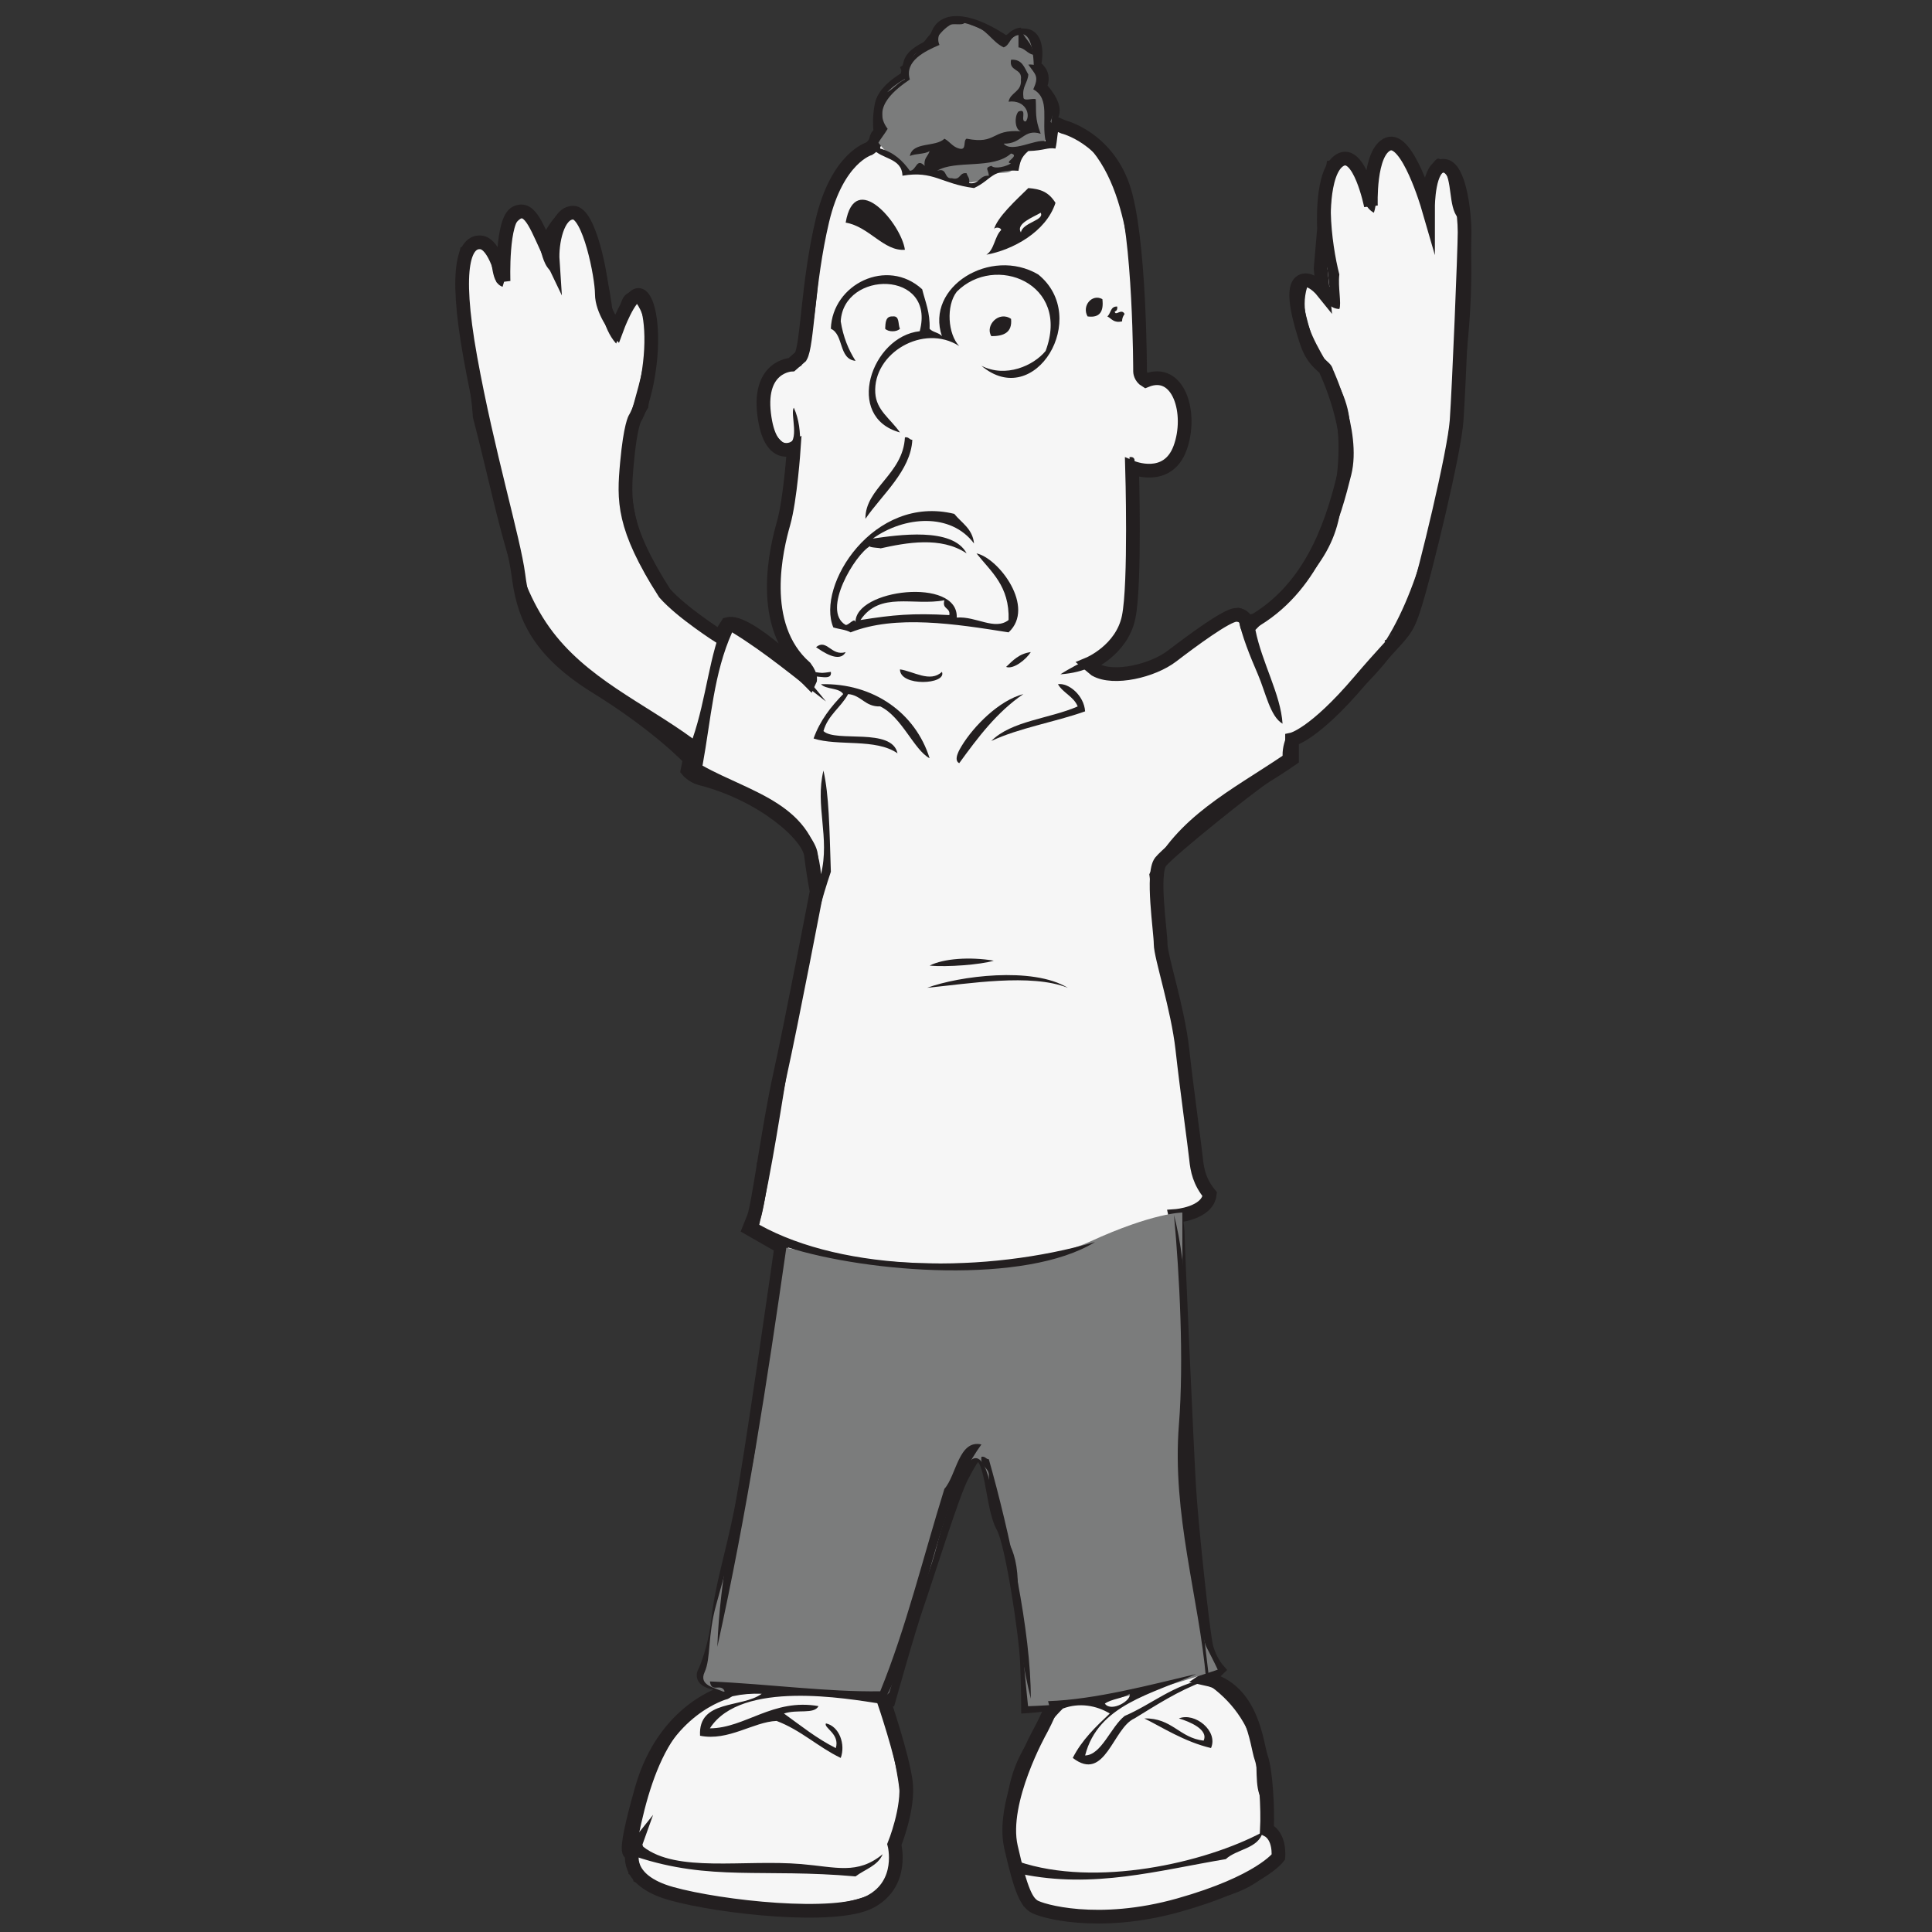 <?xml version="1.0" encoding="utf-8"?>
<!-- Generator: Adobe Illustrator 15.1.0, SVG Export Plug-In . SVG Version: 6.00 Build 0)  -->
<!DOCTYPE svg PUBLIC "-//W3C//DTD SVG 1.1//EN" "http://www.w3.org/Graphics/SVG/1.1/DTD/svg11.dtd">
<svg version="1.1" id="Layer_1" xmlns="http://www.w3.org/2000/svg" xmlns:xlink="http://www.w3.org/1999/xlink" x="0px" y="0px"
	 width="281.777px" height="281.777px" viewBox="-66.402 -2.344 281.777 281.777"
	 enable-background="new -66.402 -2.344 281.777 281.777" xml:space="preserve">
<rect x="-66.402" y="-2.344" width="281.777" height="281.777" fill="#333333" stroke="none"/>
<g>
	<path fill="#F6F6F6" stroke="#231F20" stroke-width="2" stroke-miterlimit="10" d="M83.206,2.838c-2.354-0.262-1.502,1-2.834,1.167
		c-5.334-3.667-8.833-3.667-9.833-1.667s0.167,1.5-1,2s-2.834,1.333-3.167,2.5s-0.5,2.167-0.5,2.167s-3.167,1.667-3.667,3.833
		s-0.166,4.333-0.166,4.333s-0.5,0-0.667,0.833s-1,1.333-1,1.333s-4.666,1.333-6.833,10.5s-2.167,18.166-3.167,19.833
		c-1.333,1.167-1.333,1.167-1.333,1.167s-4.833,0.167-4,7.167s4.333,5,4.333,5s-0.5,7.5-1.5,11s-3.833,14.833,3.167,21
		c1,1.333,0.666,2,0.666,2s-9-9.166-12-8.333c-1.166,1.833-1.166,1.833-1.166,1.833s-5.5-3.5-8-6.333c-6.167-9.667-6-13.5-5.5-19
		s1.166-6.5,1.166-6.5s1.5-2.333,2.167-8s-0.334-10-1.667-10s-3.166,5-3.166,5s-2.167-2.667-2.167-5.167s-1.834-11.833-4.167-11.833
		s-3.167,4.5-3,7c-2.333-4.833-3.166-8-5.333-7s-1.833,10-1.833,10s-1.168-5.5-3.334-5.667s-4,3-1.5,16.833s6.333,26.5,7,31.667
		s2.168,10.667,11.334,16.333s13.666,10.5,13.666,10.5l-0.333,1.667c0,0,0.668,0.833,1.834,1.167
		c9.166,2.333,15.832,8.334,16.166,11.167s0.834,5.333,0.834,5.333s-3.668,19.167-5.334,26.667s-3.166,19.168-3.833,20.834
		s-0.667,1.666-0.667,1.666l4.667,2.668c0,0-4.501,31.666-5.834,38.332c-1.333,6.668-2.833,11.168-3.333,15.834s-2,7.834-2,7.834
		s-1,1.334,2,1.666c3,0.334,1,1.334,1,1.334s-8.834,2.332-12.167,14c-3.333,11.666-1.333,9.166-1.333,9.166
		s-1.499,4.168,5.667,6.168s24,3.832,29,1.166s3.5-8.334,3.5-8.334s2.166-5.334,1.666-9.166c-0.5-3.834-3.166-11.666-3.166-11.666
		l0.666-0.168c0,0,2.834-10.166,4.167-14s5.167-16.166,6.5-18.666c1.333-2.5,2.167-4.334,3.333-2.5
		c1.168,1.832,1.334,7.498,2.668,9.832c1.332,2.334,3.332,15.668,3.5,19.668c0.166,4,0.166,6.5,0.166,6.5s2.5-0.168,3.666-0.5
		c-0.666,1.832-1.832,4-1.832,4s-5.834,10.332-4.334,17c1.5,6.666,2.334,8,3.334,8.666c1,0.668,9.334,3.166,21.166-0.166
		c11.834-3.334,14.5-7,14.5-7s0.334-3-1.666-4c0.166-3-0.166-8.668-0.834-10.5c-0.666-1.834-1.166-10-8-11.5
		c1-0.666,1.666-1.334,1.666-1.334s-1.166-1.332-1.666-3.332s-2.166-17.668-2.5-23.168c-0.332-5.5-1.666-35.5-1.666-36.832
		c0-1.334-0.334-2.834-0.334-2.834s4.668-0.332,5-3.166c-1.5-1.834-1.832-3.5-2-5.168c-0.166-1.666-1.332-10-2-16
		c-0.666-6-3.166-13.5-3.166-15.333s-1.334-10.333,0-12c1.332-1.667,13.166-11.167,15.332-12.5c2.168-1.333,3.834-2.5,3.834-2.5
		v-2.833c0,0,3.166-0.667,9.834-8.5c6.666-7.833,6.666-6.5,8.166-11.333s5.668-22,6-26.667c0.334-4.667,1.166-25,1.166-27.5
		s-0.666-9.5-3-9.667c-2.332-0.167-2.332,6-2.332,6s-3-10.334-5.834-9.167s-2.5,9-2.5,9s-1.666-8.333-4.5-6.667s-2.334,10-2.334,10
		l-0.5,5.833l0.334,3.333c0,0-2-2.5-3.334-1.333c-1.332,1.167,0,5.833,1,8.833s2.834,3.5,2.834,4.167c0,0,4.166,8.833,2.666,14.833
		s-4.166,16-12.832,21.333c-0.668,0.333-1.5,0.333-1.5,0.333s-0.168-1-1.5-1c-1.334,0-6.5,3.833-9.334,6
		c-2.832,2.167-8.5,3.5-11.166,2c-1-0.833-1-0.833-1-0.833s4.834-2,5.834-6.833s0.5-21.833,0.5-21.833s5.166,2.167,7-2.833
		c1.832-5-0.166-11.833-5-9.833c-0.834-0.5-0.834-1.333-0.834-1.333s0-19.833-2.5-27s-8.666-8.667-8.666-8.667l-1.168-0.5
		c0,0-1.166,0.167-0.5-1.333c0.668-1.5-1.832-4-1.832-4s1.166-1.833-0.834-3C84.872,5.504,84.706,3.005,83.206,2.838z"/>
	<path fill="#7B7C7C" d="M47.538,179.503c15.999,3.25,35.75,3.5,45-0.75s13.5-4.25,13.5-4.25s-0.002,29.334,0.5,34.75
		c0.5,5.418,1.752,26.168,3,28.584c1.25,2.416,1.666,3.334,1.666,3.334s-8.916,3.082-14.416,4.082s-13.25,1.25-13.25,1.25
		s-1.25-11.75-1.5-18.25s-3-6.5-3.5-11s-2.25-11.5-5.5-2.75c-3.25,8.75-2.334,7.834-4,12.5c-1.666,4.668-5.75,17.5-5.75,17.5
		s-0.75,1-2.25,0.75s-10.75-1-15-1.25s-5.082,1.25-6.666,0.5s-3.916-1-3-3s0.416-5.25,1.666-9.75s4-14.5,5.25-20.25
		s1.5-18.25,2.75-22S47.538,179.503,47.538,179.503z"/>
	<path fill="#7B7C7C" d="M61.371,18.004c0,0,1.166,1.75,2.416,2.5s1,2.5,2.75,2.5s2.75-0.5,4,0.5s5,1.25,7,0s3.25,0,4-1.5
		s1-2.5,1-2.5s3-0.25,3.75-1.75s0.75-3.417,0.75-3.417s-0.164-3.167-1.832-4c0.832-2.583-0.834-3-0.834-3s0.002-3.667-1.166-4.5
		s-2.834,1.167-2.834,1.167s-5.584-3.75-7.584-3c-2,0.75-3.249,3.333-3.249,3.333s-2.667,0.333-3.167,2.5s-0.5,2.167-0.5,2.167
		s-3.75,1.917-3.667,3.833s0.083,3.167,0.083,3.167L61.371,18.004z"/>
	<g>
		<g>
			<path fill="#231F20" d="M79.618,3.125c1.131-0.309,1.52-1.361,2.879-1.44c0.275,1.645,1.771,2.072,1.801,3.96
				c-0.897-0.182-1.202-0.958-2.158-1.08c0-0.6,0-1.2,0-1.8c-1.243,0.077-1.18,1.463-2.16,1.8c-1.788-0.853-2.49-2.79-4.682-3.24
				C76.266-0.152,78.667,2.278,79.618,3.125z"/>
			<path fill="#231F20" d="M89.336,16.444c10.771,4.368,10.822,17.744,10.803,32.4C98.301,36.045,98.499,22.421,89.336,16.444z"/>
			<path fill="#231F20" d="M76.737,51.004c3.543,1.809,7.608-0.016,9.36-2.16c3.696-9.876-7.412-14.253-12.96-8.64
				c-1.592,2.052-1.285,6.206,0.358,7.92c-5.214-3.335-12.596,1.038-12.24,6.84c0.156,2.542,2.157,3.697,3.602,5.761
				c-8.175-2.211-4.177-14.014,2.88-14.761c2.383-8.939-11.114-8.941-11.521-1.44c0.36,2.281,1.133,4.149,2.16,5.761
				c-2.503-0.257-1.688-3.831-3.6-4.681c0.214-6.518,8.219-10.439,13.32-5.759c0.448,1.83,1.174,3.386,1.079,5.759
				c0.439,0.521,1.373,0.547,1.801,1.08c-2.46-7.205,7.12-13.069,14.04-9C92.739,43.929,84.54,57.637,76.737,51.004z"/>
			<path fill="#231F20" d="M96.178,43.084c0.101,0.756,0.962-0.521,1.439,0.359c-0.189,0.29-0.375,0.585-0.359,1.08
				c-1.244,0.285-1.521-0.399-2.159-0.719c0.536-0.423,0.424-1.496,1.438-1.44C96.596,42.783,96.458,43.004,96.178,43.084z"/>
			<path fill="#231F20" d="M63.777,43.805c1.092-0.133,0.747,1.172,1.08,1.799c-0.461,0.492-1.7,0.492-2.16,0
				C62.739,44.687,62.765,43.752,63.777,43.805z"/>
			<path fill="#231F20" d="M81.058,44.164c0.198,2-1.075,2.525-2.882,2.521C77.225,45.119,79.288,42.937,81.058,44.164z"/>
			<path fill="#231F20" d="M100.857,66.485c5.724-0.73,6.673-10.74,1.8-13.32c-1.822-0.264-1.814,1.313-2.88,0
				C106.799,47.789,110.167,67.112,100.857,66.485z"/>
			<path fill="#231F20" d="M65.577,61.444c0.581-0.101,0.62,0.341,1.08,0.361c-0.216,4.484-4.442,8.021-6.84,11.52
				C59.769,68.813,65.313,66.838,65.577,61.444z"/>
			<path fill="#231F20" d="M98.336,64.324c0.42-0.059,0.643,0.079,0.723,0.359c0.156,12.356,3.477,30.319-10.803,31.32
				c2.688-1.753,5.984-2.896,8.281-5.04C99.18,83.297,98.239,70.785,98.336,64.324z"/>
			<path fill="#231F20" d="M60.897,76.204c3.611-0.509,11.63-1.729,13.68,2.16c-3.754-2.516-8.81-1.558-12.6-0.72
				c0.336-0.074-1.906-0.113-1.44-0.36c-2.206,1.173-7.191,9.441-3.6,11.52c0.479,0.053,1.339-1.21,1.438-0.359
				c-0.164-4.874,15.022-6.645,14.761-0.72c2.856-0.215,5.53,1.934,7.561,0.359c0.165-4.965-2.563-7.038-4.68-9.72
				c3.237,0.691,8.665,7.857,4.68,11.52c-7.729-1.229-16.508-2.599-23.04,0c-0.681-0.398-1.701-0.459-2.521-0.72
				C52.587,83.079,61,69.703,72.777,72.603c1.069,1.331,2.658,2.143,2.88,4.32C72.289,72.406,65.498,72.918,60.897,76.204z
				 M59.098,88.084c4.773-0.76,7.593-1.019,12.96-0.72c0.174-1.134-1.105-0.815-0.722-2.16
				C66.811,86.058,61.93,83.854,59.098,88.084z"/>
			<path fill="#231F20" d="M52.617,92.044c1.566-1.308,2.212,1.374,4.32,0.72C56.023,94.443,53.512,92.656,52.617,92.044z"/>
			<path fill="#231F20" d="M83.938,92.764c-0.699,1.103-2.552,2.563-3.602,2.16C81.319,93.987,82.233,92.98,83.938,92.764z"/>
			<path fill="#231F20" d="M64.857,95.284c1.956,0.269,4.406,1.986,6.12,0.36C71.739,97.512,64.834,97.833,64.857,95.284z"/>
			<path fill="#231F20" d="M53.337,97.445c7.645-0.203,13.791,4.208,15.841,10.8c-2.277-1.205-4.047-6.032-7.199-7.56
				c-2.239,0.078-2.705-1.616-4.682-1.801c-1.05,1.95-2.947,3.052-3.6,5.4c1.816,1.702,9.971-0.571,10.8,3.24
				c-3.188-2.218-8.683-1-12.24-2.16c0.945-2.655,2.545-4.655,4.32-6.48C55.979,97.923,54.094,98.248,53.337,97.445z"/>
			<path fill="#231F20" d="M82.857,98.884c-3.86,2.62-6.633,6.328-9.36,10.08c-0.917-0.459,0.092-2.078,0.36-2.52
				C75.618,103.544,79.305,99.811,82.857,98.884z"/>
			<path fill="#231F20" d="M121.377,104.646c1.078,0.361,0.711,2.169,1.08,3.239c-6.254,5.986-14.649,9.829-19.801,16.92
				c-0.207,6.399,1.403,12.818,2.881,19.079c2.228,9.439,1.159,19.439,4.682,27.722c-1.637-0.526-1.807-2.517-2.883-3.601
				c-0.36-15.957-4.328-28.312-6.117-42.84c3.927-8.313,12.134-12.346,19.438-17.28
				C120.637,106.542,121.021,105.608,121.377,104.646z"/>
			<path fill="#231F20" d="M78.538,137.765c-1.916,0.594-6.849,0.963-9.359,0.72C71.226,137.448,75.053,137.18,78.538,137.765z"/>
			<path fill="#231F20" d="M89.336,141.725c-5.379-2.141-14.508-0.591-20.52,0C73.459,140.012,84.184,138.588,89.336,141.725z"/>
			<path fill="#231F20" d="M76.737,210.125c0.581-0.103,0.62,0.34,1.08,0.359c3.005,10.626,6.153,25.165,6.12,34.92
				c-1.974-8.098-2.504-15.971-4.319-24.479c-1.156-2.204-1.82-4.899-1.801-8.28C77.655,211.607,76.543,211.52,76.737,210.125z"/>
			<path fill="#231F20" d="M105.538,248.285c2.319-0.945,5.775,1.832,4.682,4.319c-3.893-0.917-7.195-3.076-9.723-4.319
				c4.055-0.095,5.09,2.832,8.643,3.239C109.893,249.917,107.116,248.753,105.538,248.285z"/>
			<path fill="#231F20" d="M93.297,178.805c-10.064,6.207-32.917,4.552-45,0.72c-2.874,19.965-5.725,38.6-10.08,58.32
				c0.374-10.184,2.617-20.082,4.32-29.881c1.645-9.453,2.889-18.953,4.32-28.439c-0.772-1.508-2.748-1.813-4.32-2.521
				c1.391-2.328,1.597-5.842,1.44-9.719c0.499-0.58,0.743-1.418,1.438-1.801c-0.046-12.4,5.747-26.507,7.2-37.8
				c0.286-2.222-1.25-6.519-2.88-9c-4.173-3.595-10.398-6.352-15.48-7.921c-0.87-0.976,0.396-1.999,0-3.6
				c-7.651-5.907-16.91-10.209-22.68-18c-4.367-9.255-6.084-19.528-9-30.6c-0.611-9.375-3.874-16.939-1.8-24.84
				c1.646-0.253,1.646-1.599,2.88-1.44c1.826-0.267,1.479,1.64,2.52,2.16c0.746-2.375,0.586-5.655,3.24-6.12
				c2.137,0.143,2.36,2.2,3.602,3.24c6.331-11.228,9.615,7.37,10.08,12.959c1.258-1.766,0.686-4.124,2.88-4.319
				c5.475-0.488,2.438,13.868,2.158,16.92c-5.021,7.424-1.687,17.579,0.722,24.48c1.188,3.411,7.424,5.471,8.64,8.64
				c-9.113-3.479-14.452-14.098-12.6-28.801c0.7-5.556,5.55-14.957,1.08-20.159c-1.115,1.02-1.438,4.405-2.521,6.479
				c-4.016-4.537-1.778-14.497-6.12-18.72c-3.752,0.547-1.852,6.195-3.239,8.28c-2.226-1.572-1.279-6.375-4.319-7.92
				c-2.838,1.483-1.756,6.885-2.88,10.08c-2.15-0.729-0.966-4.794-2.88-5.76c-2.823,0.124-2.852,3.61-2.882,5.4
				c-0.112,6.864,3.306,17.387,4.32,22.319c1.634,10.326,2.995,20.335,8.28,27.721c5.295,7.4,13.696,10.952,20.88,16.2
				c2.04-5.918,2.413-12.241,4.68-17.28c5.095,0.76,11.1,7.282,14.762,11.88c-4.486-3.434-8.767-7.075-13.682-10.08
				c-2.688,5.997-3.05,12.466-4.318,19.44c7.072,3.967,16.487,5.591,17.278,15.84c1.33-5.362-0.895-9.985,0.36-15.12
				c0.819,3.676,0.861,8.15,1.08,14.76c-5.231,15.409-6.592,34.688-10.44,51.481C56.841,183.225,77.433,183.403,93.297,178.805z"/>
			<path fill="#231F20" d="M144.058,22.204c-2.087,0.793-0.179,5.583-2.521,6.12c-2.015-1.854-1.207-8.279-5.041-9.36
				c-2.576,1.609-1.697,7.406-2.52,9.72c-2.583-1.378-1.605-6.313-4.32-7.56c-3.123,2.45-1.867,12.138-0.72,16.56
				c-0.222,1.809,0.338,4.255,0,5.041c-2.506-0.135-2.095-3.188-4.681-3.241c-2.104,6.823,5.242,12.149,6.119,19.081
				c0.646,5.094-0.681,10.52-1.438,14.399c-1.511,7.71-7.698,11.786-12.24,16.561c0.949,4.777,3.688,9.392,3.96,13.68
				c-1.813-1.052-2.461-4.552-3.6-7.2c-1.117-2.596-2.363-5.611-2.881-8.279c-7.934,1.136-11.775,12.574-20.881,7.92
				c10.412,1.587,13.054-7.215,20.881-9.36c1.119,0.2,1.799,0.842,2.158,1.8c11.879-6.318,17.281-29.722,7.201-40.32
				c0.131-2.26-2.127-6.146-1.08-9.36c2.058-1.073,3.637,0.413,5.039,1.08c-0.824-7.602-1.521-11.076-0.357-18.36
				c1.072-0.006,1.224-0.936,2.158-1.08c2.084,0.556,3.418,1.861,3.602,4.32c1.123-1.876,1.309-4.692,2.52-6.48
				c4.586-0.145,4.588,4.292,6.121,7.2c0.805-1.235,0.393-3.689,1.801-4.32c4.584,1.124,2.531,7.987,4.681,10.8
				c1.015,16.165-2.792,32.836-5.761,46.8c0,0.96,0,1.92,0,2.88c-2.784,10.176-8.95,16.969-16.922,21.96
				c3.646-4.636,8.847-7.716,11.881-12.96c-0.242-0.787-1.194,0.682-1.438,1.08c-0.407-0.068-0.2-0.361,0-0.36
				c5.356-8.583,8.032-21.858,9.72-34.56c1.229-9.244,2.092-18.934,0.722-27C144.788,27.715,145.488,23.894,144.058,22.204z"/>
			<path fill="#231F20" d="M83.577,25.084c1.77,0.143,2.953,0.543,3.961,2.16c-1.385,4.273-6.302,6.876-10.08,7.56
				c1.176-0.744,1.187-2.655,2.16-3.6c-0.082-0.458-1.074-0.472-1.08,0C78.979,29.361,81.825,26.814,83.577,25.084z M82.497,31.564
				c0.229-1.461,3.496-1.77,2.881-2.88C84.329,29.327,81.688,30.259,82.497,31.564z"/>
			<path fill="#231F20" d="M65.577,34.084c-3.063,0.261-5.22-3.389-8.64-3.96C58.283,22.228,65.059,30.317,65.577,34.084z"/>
			<path fill="#231F20" d="M90.777,100.686c-0.585-1.456-2.131-1.949-2.88-3.24c1.543-0.246,3.813,1.636,3.96,3.96
				c-4.425,1.575-9.596,2.404-13.681,4.32C81.106,102.774,86.689,102.477,90.777,100.686z"/>
			<path fill="#231F20" d="M90.058,254.044c1.329-2.629,3.364-4.555,5.397-6.479c-1.971-1.188-4.476-1.615-6.84-0.72
				c-4.813,4.76-8.656,12.768-6.479,22.317c11.248,3.805,27.162,0.226,35.641-4.317c-0.654,2.464-3.783,2.457-5.4,3.96
				c-9.907,1.66-19.293,4.357-29.879,2.158c0.049,1.633,0.754,2.604,1.08,3.961c2.362,1.795,6.166,2.136,11.159,1.801
				c10.478-0.702,20.203-3.303,25.56-8.28c-2.967,5.132-8.398,6.202-15.118,7.2c-7.044,1.046-16.007,4.085-22.319,0
				c-3.482-9.443-4.229-19.771,3.239-27c0.467-1.279,0.813-1.311,0.358-2.88c6.863-0.229,14.896-2.378,21.603-3.96
				c-6.415,2.943-14.293,4.428-16.2,11.88c2.385-0.065,3.73-4.149,5.76-5.761c4.035-1.727,7.006-4.516,11.881-5.399
				c-1.018-11.746-5.002-23.993-3.961-37.08c0.748-9.382,0.084-21.866-0.72-30.6c2.021,7.802,2.22,18.562,2.16,28.438
				c-0.081,13.4,1.354,25.803,2.88,38.521c5.729,3.35,8.268,11.135,8.279,19.08c-1.674-1.928-1.071-4.372-1.439-7.922
				c-1.468-4.869-4.185-7.883-7.561-10.078c-3.762,1.396-6.872,3.447-10.079,5.398C95.901,249.671,94.797,257.707,90.058,254.044z
				 M98.336,244.686c-0.979,0.7-2.619,0.737-3.6,1.438C95.704,247.464,98.749,245.578,98.336,244.686z"/>
			<path fill="#231F20" d="M44.697,244.686c-11.959-0.438-15.854,10.306-18,20.88c0.188,0.533,0.532,0.907,0.72,1.439
				c4.888,3.828,14.646,1.82,23.04,2.521c5.074,0.423,8.194,1.595,11.88-1.44c-0.704,1.697-2.601,2.201-3.96,3.24
				c-13.507-1.195-21.143,0.727-32.04-2.88c0.061,5.069,6.438,5.021,11.16,5.761c7.527,1.176,16.823,2.494,23.4-0.358
				c-0.389,2.638-3.515,2.739-5.4,2.88c-9.577,0.707-22.104-1.313-29.52-4.682c0.016-0.614-0.269-0.933-0.722-1.078
				c0.702-12.832,3.186-22.6,14.04-26.643c-0.563-1.283-1.938,0.336-2.159-1.438c8.831,0.393,17.062,1.554,24.841,1.438
				c3.76-9.199,6.281-19.638,9.358-29.52c1.766-1.991,2.078-7.234,5.4-6.48c-7.165,9.875-8.114,25.967-14.04,37.08
				c1.192,5.356,4.206,10.581,2.52,17.641c-0.454-7.045-1.741-11.313-3.238-16.92c-4.74-0.715-20.3-3.519-24.842,3.602
				c5.153-0.023,9.187-4.416,15.842-3.24c-0.672,1.239-3.078,0.418-5.04,1.08c2.443,1.756,4.762,3.639,7.56,5.04
				c0.635-2.088-1.821-2.96-1.438-3.601c1.948,0.422,2.886,3.058,2.158,5.039c-3.321-1.598-5.79-4.051-9.358-5.398
				c-3.371,0.127-7.019,2.99-11.16,2.16C35.402,245.471,41.794,246.821,44.697,244.686z"/>
			<path fill="#231F20" d="M69.178,19.685c-0.709,0.491-2.057,0.344-2.881,0.72c0.398-2.122,3.787-1.253,5.04-2.521
				c0.792,0.409,1.196,1.204,2.16,1.44c1.162,0.322,0.506-1.174,1.08-1.44c4.464,0.878,3.505-1.41,7.919-1.08
				c-0.914-0.211-0.972-2.226-0.357-2.88c1.416-0.577,0.125,1.555,1.078,1.44c0.758-1-0.061-3.186-2.521-2.88
				c0.272-1.406,1.962-1.399,1.8-3.24c0.229-1.667-1.779-1.101-1.438-2.88c1.66-0.102,1.938,1.18,2.52,2.16
				c-0.091,1.229-0.91,1.73-0.72,3.24c-0.062,0.78,1.274,0.163,1.8,0.36c0.11,1.921-0.164,2.696,0.721,5.04
				c-2.506-0.81-2.7,1.527-5.398,1.44c1.173,1.401,4.541-0.675,6.12-0.36c-0.642-2.959,0.733-6.179-1.802-7.56
				c0.881-1.936,0.316-2.13-0.721-3.6c1.359-0.159,1.69,0.71,2.521,1.08c-1.582,2.181,2.152,4.208,0.72,7.2
				c0.11,0.489,0.9,0.299,1.438,0.36c-0.489,0.949-0.426,2.455-0.721,3.6c-1.244-0.189-1.527,0.284-3.959,0.36
				c-1.135,0.977-1.188,1.638-1.439,2.88c-3.939-0.287-3.889,1.327-6.479,2.52c-4.856-0.633-5.847-2.58-10.44-1.8
				c-0.08-2.68-3.139-2.381-4.318-3.96c-10.222,4.403-6.063,22.146-10.44,31.68c-1.139,0.494-1.203,0.078-2.52,0
				c-2.999,2.595-3.228,9.485,0.358,11.52c2.088-0.26,0.49-4.648,1.08-5.399c3.021,6.628-2.373,17.381-2.52,25.92
				c-0.094,5.41,2.012,9.384,5.398,12.601c1.438,0.197,1.084,0.197,2.521,0c0.22,1.42-1.978,0.423-2.88,0.72
				c-10.406-6.198-3.358-21.884-3.24-32.4c-4.435-1.813-5.099-10.098-1.44-13.319c0.48,0,0.96,0,1.44,0
				c1.168-0.393,1.358-1.762,2.16-2.521c1.22-11.114,0.404-22.108,6.84-28.08c1.307-0.374,2.166-1.194,3.24-1.8
				c0.049-0.671,0.235-1.203,0.72-1.44c-0.74-2.159-0.064-3.512,0.36-5.4c1.687-0.233,2.254-1.585,3.6-2.16
				c-0.34-1.056-0.538-1.337-0.72-1.8c3.931-2.256,3.396-6.864,9.72-6.84c-0.496,1.034-1.321,0.307-2.88,0.72
				c-0.924,0.648-1.592,1.767-1.08,2.88c-2.11,0.908-5.146,2.343-4.32,5.04c-1.839,1.267-5.695,3.997-3.238,7.2
				c-0.444,0.756-0.997,1.404-1.44,2.16c0.068,0.292,0.361,0.359,0.36,0.72c1.978,0.542,3.269,1.771,4.318,3.24
				c1.002-0.052,0.922-1.964,2.16-0.72C68.285,20.712,68.971,20.438,69.178,19.685z M70.257,22.564
				c1.595-0.514,0.942,1.218,2.16,1.08c1.345,0.385,1.026-0.894,2.16-0.72c0.113,0.487,0.513,0.688,0.36,1.44
				c1.542,0.222,1.468-1.172,2.88-1.08c-0.045-0.901-0.688-1.127,0.359-1.44c0.574,0.533,2.195,0.082,2.881-0.36
				c-1.193-0.115,1.402-1.114,0-1.44C78.4,22.426,72.961,20.927,70.257,22.564z"/>
			<path fill="#231F20" d="M94.377,41.284c0.213,1.772-0.349,2.772-2.16,2.521C91.338,42.256,92.877,40.452,94.377,41.284z"/>
		</g>
	</g>
</g>
</svg>
